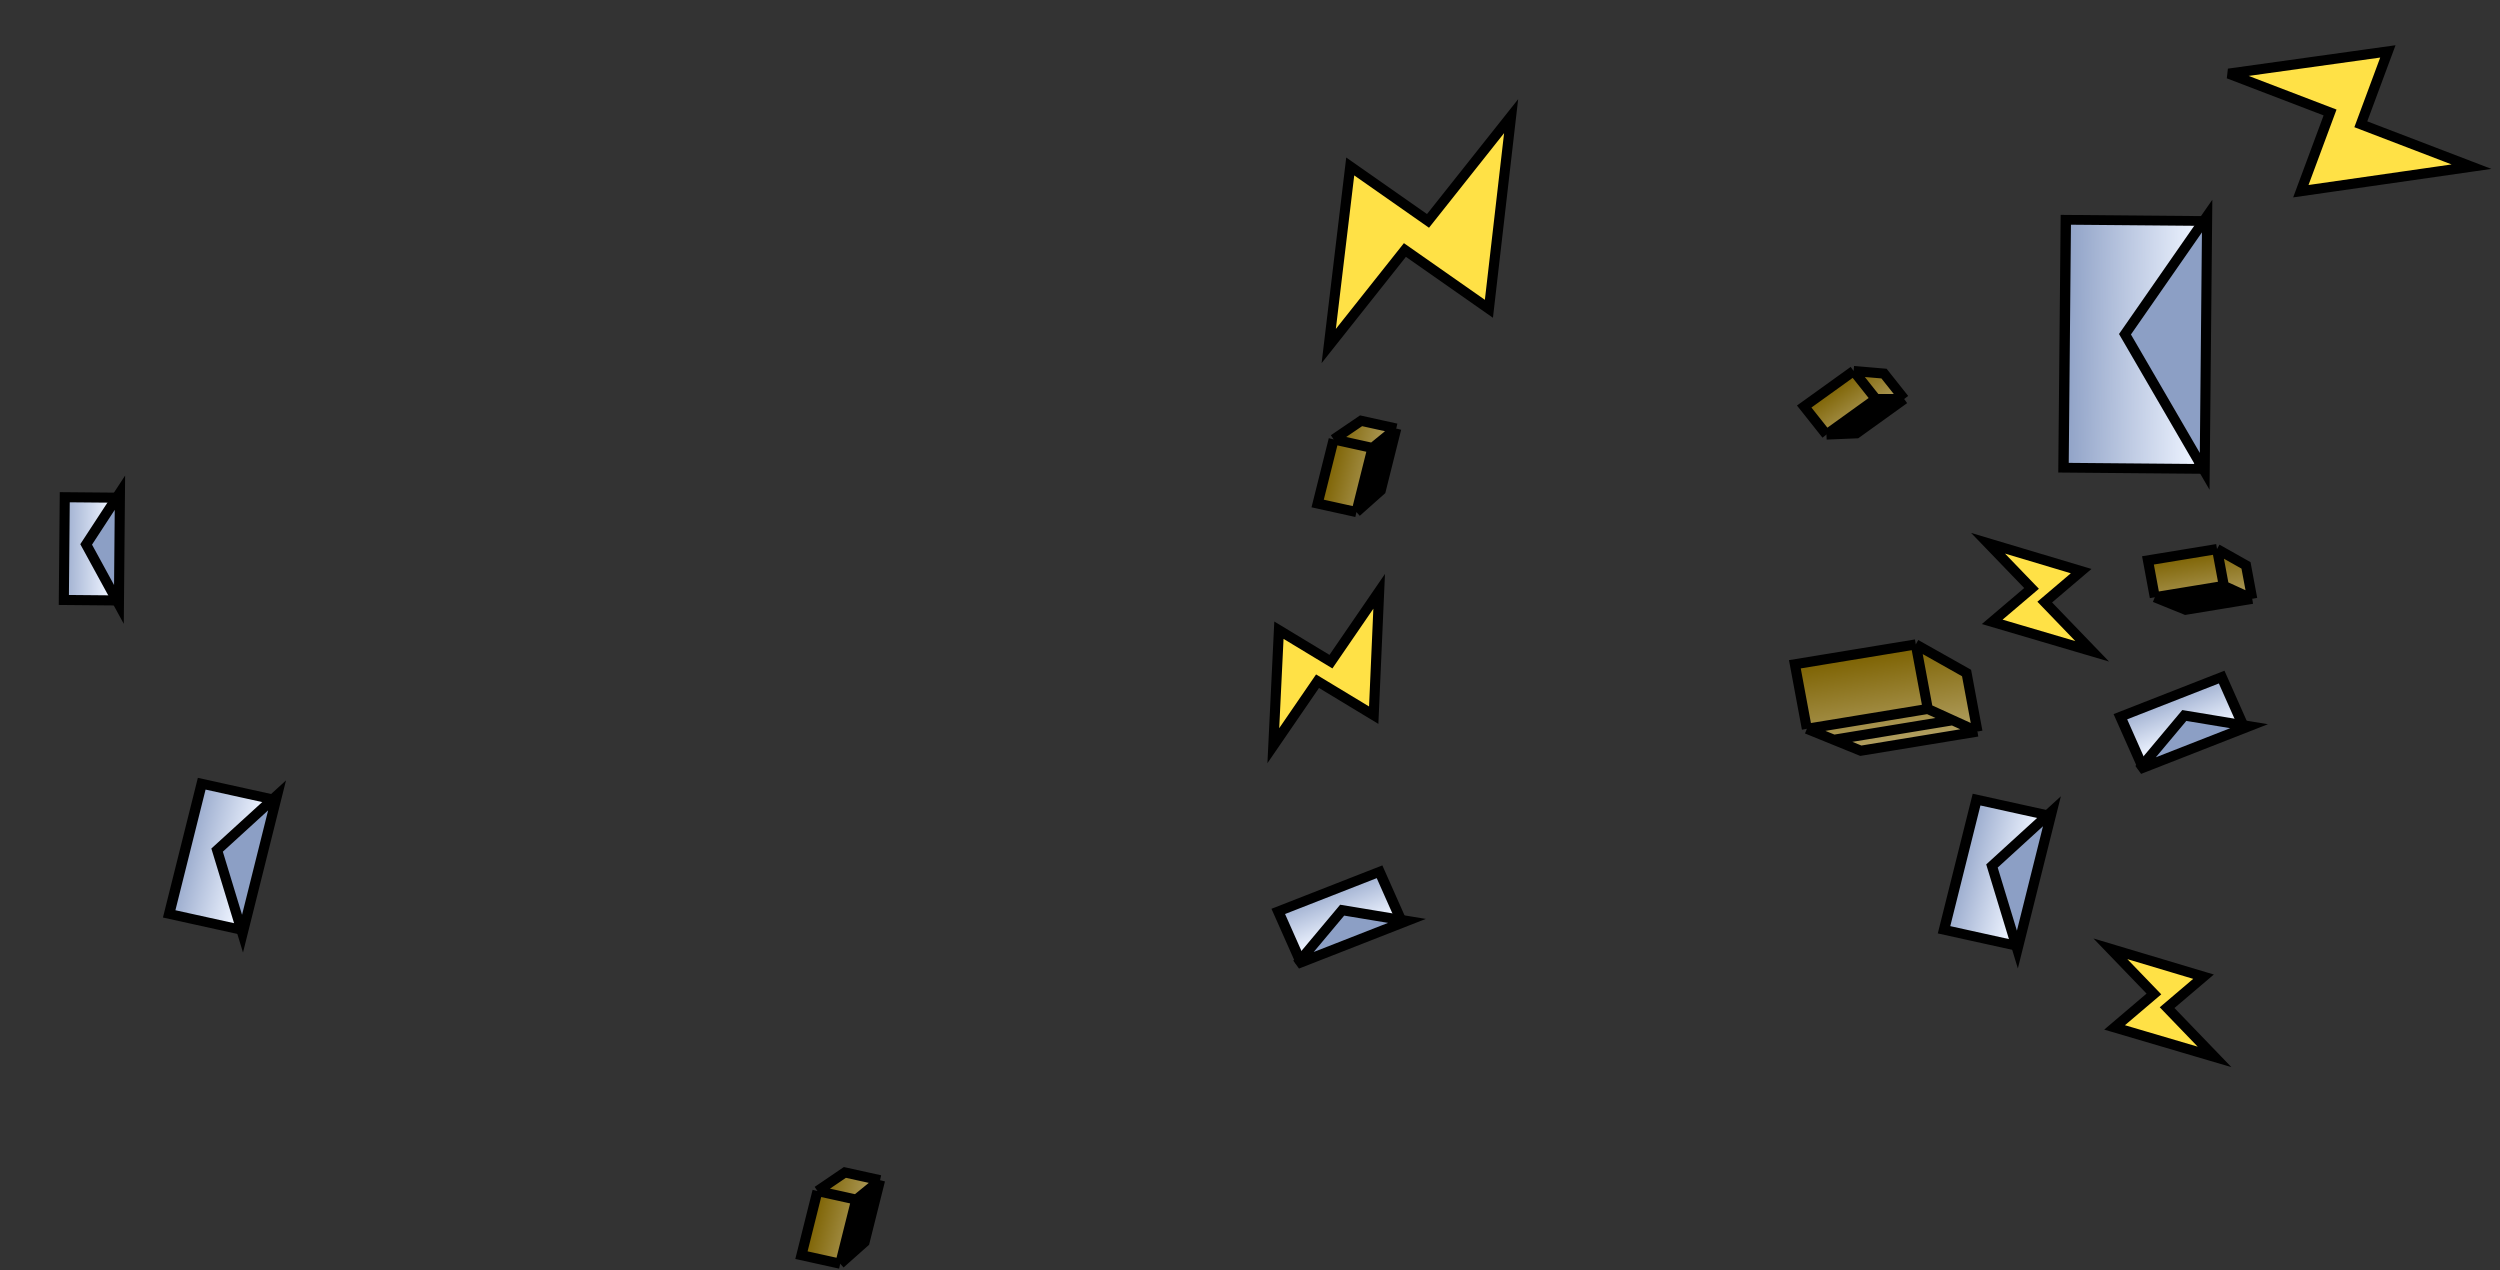 <svg width="496" height="252" viewBox="0 0 496 252" fill="none" xmlns="http://www.w3.org/2000/svg">
<rect x="0" y="0" width="496" height="252" fill="#333333" stroke="none"/>
<rect x="-0.991" y="-1.009" width="20.384" height="9.938" transform="matrix(0.009 -1 -1 -0.009 21.602 118.122)" fill="url(#paint0_linear)" stroke="black" stroke-width="2"/>
<path d="M23.794 97.749L17.093 108.012L23.595 119.918L23.794 97.749Z" fill="#8C9FC5" stroke="black" stroke-width="2"/>
<path d="M395.254 123.374L415.093 129.226L405.675 119.453L412.902 113.309L394.426 107.78L403.059 116.739L395.254 123.374Z" fill="#FFE146" stroke="black" stroke-width="2"/>
<rect x="-0.767" y="-1.165" width="27.359" height="13.693" transform="matrix(0.236 -0.944 -1.002 -0.221 398.43 186.513)" fill="url(#paint1_linear)" stroke="black" stroke-width="2"/>
<path d="M407.104 160.954L395.204 171.812L400.249 188.395L407.104 160.954Z" fill="#8C9FC5" stroke="black" stroke-width="2"/>
<path d="M419.533 203.838L439.371 209.691L429.953 199.918L437.18 193.774L418.704 188.244L427.337 197.203L419.533 203.838Z" fill="#FFE146" stroke="black" stroke-width="2"/>
<rect x="0.557" y="-1.266" width="21.085" height="10.347" transform="matrix(0.953 -0.373 -0.396 -0.892 423.748 150.504)" fill="url(#paint2_linear)" stroke="black" stroke-width="2"/>
<path d="M446.217 144.078L433.366 141.951L424.432 152.609L446.217 144.078Z" fill="#8C9FC5" stroke="black" stroke-width="2"/>
<path d="M439.856 108.93L426.154 111.181L427.515 118.492L430.571 119.735L433.626 120.977L446.844 118.806L445.609 112.171L439.856 108.93Z" fill="url(#paint3_linear)"/>
<path d="M427.515 118.492L441.217 116.242M427.515 118.492L426.154 111.181L439.856 108.93M427.515 118.492L430.571 119.735M441.217 116.242L439.856 108.93M441.217 116.242L444.03 117.524M439.856 108.93L445.609 112.171L446.844 118.806M446.844 118.806L433.626 120.977L430.571 119.735M446.844 118.806L444.03 117.524M444.03 117.524L430.571 119.735" stroke="black" stroke-width="2"/>
<path d="M380.092 127.85L356.102 131.791L358.485 144.593L363.835 146.769L369.185 148.944L392.329 145.143L390.166 133.526L380.092 127.85Z" fill="url(#paint4_linear)"/>
<path d="M358.485 144.593L382.476 140.653M358.485 144.593L356.102 131.791L380.092 127.85M358.485 144.593L363.835 146.769M382.476 140.653L380.092 127.85M382.476 140.653L387.402 142.898M380.092 127.85L390.166 133.526L392.329 145.143M392.329 145.143L369.185 148.944L363.835 146.769M392.329 145.143L387.402 142.898M387.402 142.898L363.835 146.769" stroke="black" stroke-width="2"/>
<rect x="-0.767" y="-1.165" width="27.359" height="13.693" transform="matrix(0.236 -0.944 -1.002 -0.221 46.298 183.36)" fill="url(#paint5_linear)" stroke="black" stroke-width="2"/>
<path d="M54.972 157.8L43.072 168.659L48.117 185.241L54.972 157.8Z" fill="#8C9FC5" stroke="black" stroke-width="2"/>
<path d="M456.487 37.934L490.347 33.066L468.385 24.655L473.754 10.196L442.153 14.608L462.285 22.318L456.487 37.934Z" fill="#FFE146" stroke="black" stroke-width="2"/>
<path d="M367.76 73.603L357.953 80.655L362.366 86.217L365.349 86.094L368.332 85.971L377.793 79.168L373.789 74.121L367.76 73.603Z" fill="url(#paint6_linear)"/>
<path d="M362.366 86.217L372.173 79.165M362.366 86.217L357.953 80.655L367.76 73.603M362.366 86.217L365.349 86.094M372.173 79.165L367.76 73.603M372.173 79.165L374.983 79.166M367.76 73.603L373.789 74.121L377.793 79.168M377.793 79.168L368.332 85.971L365.349 86.094M377.793 79.168L374.983 79.166M374.983 79.166L365.349 86.094" stroke="black" stroke-width="2"/>
<rect x="0.557" y="-1.266" width="21.085" height="10.347" transform="matrix(0.953 -0.373 -0.396 -0.892 256.672 189.13)" fill="url(#paint7_linear)" stroke="black" stroke-width="2"/>
<path d="M279.141 182.704L266.289 180.577L257.355 191.235L279.141 182.704Z" fill="#8C9FC5" stroke="black" stroke-width="2"/>
<path d="M264.603 87.177L261.421 99.895L269.113 101.594L271.531 99.443L273.948 97.293L277.018 85.023L270.038 83.482L264.603 87.177Z" fill="url(#paint8_linear)"/>
<path d="M269.113 101.594L272.296 88.875M269.113 101.594L261.421 99.895L264.603 87.177M269.113 101.594L271.531 99.443M272.296 88.875L264.603 87.177M272.296 88.875L274.657 86.949M264.603 87.177L270.038 83.482L277.018 85.023M277.018 85.023L273.948 97.293L271.531 99.443M277.018 85.023L274.657 86.949M274.657 86.949L271.531 99.443" stroke="black" stroke-width="2"/>
<path d="M295.4 61.267L299.807 23.045L283.316 43.827L267.886 33.025L263.619 68.65L278.736 49.6L295.4 61.267Z" fill="#FFE146" stroke="black" stroke-width="2"/>
<rect x="-1.021" y="-0.977" width="50.81" height="26.176" transform="matrix(0.009 -0.968 -1.031 -0.009 435.388 92.03)" fill="url(#paint9_linear)" stroke="black" stroke-width="2"/>
<path d="M437.896 42.864L421.596 66.315L437.41 93.517L437.896 42.864Z" fill="#8C9FC5" stroke="black" stroke-width="2"/>
<path d="M162.189 236.304L159.007 249.023L166.699 250.721L169.117 248.571L171.534 246.42L174.604 234.151L167.624 232.61L162.189 236.304Z" fill="url(#paint10_linear)"/>
<path d="M166.699 250.721L169.882 238.003M166.699 250.721L159.007 249.023L162.189 236.304M166.699 250.721L169.117 248.571M169.882 238.003L162.189 236.304M169.882 238.003L172.243 236.077M162.189 236.304L167.624 232.61L174.604 234.151M174.604 234.151L171.534 246.42L169.117 248.571M174.604 234.151L172.243 236.077M172.243 236.077L169.117 248.571" stroke="black" stroke-width="2"/>
<path d="M272.544 141.892L273.626 117.318L264.057 131.273L253.738 125.031L252.627 147.942L261.399 135.15L272.544 141.892Z" fill="#FFE146" stroke="black" stroke-width="2"/>
<defs>
<linearGradient id="paint0_linear" x1="11.192" y1="0" x2="11.192" y2="11.938" gradientUnits="userSpaceOnUse">
<stop stop-color="#EDF3FF"/>
<stop offset="1" stop-color="#8397BF"/>
</linearGradient>
<linearGradient id="paint1_linear" x1="14.679" y1="0" x2="14.679" y2="15.693" gradientUnits="userSpaceOnUse">
<stop stop-color="#EDF3FF"/>
<stop offset="1" stop-color="#8397BF"/>
</linearGradient>
<linearGradient id="paint2_linear" x1="11.542" y1="0" x2="11.542" y2="12.347" gradientUnits="userSpaceOnUse">
<stop stop-color="#EDF3FF"/>
<stop offset="1" stop-color="#8397BF"/>
</linearGradient>
<linearGradient id="paint3_linear" x1="437.495" y1="120.342" x2="435.732" y2="109.607" gradientUnits="userSpaceOnUse">
<stop stop-color="#B3A164"/>
<stop offset="1" stop-color="#7C6100"/>
</linearGradient>
<linearGradient id="paint4_linear" x1="375.959" y1="147.832" x2="372.872" y2="129.036" gradientUnits="userSpaceOnUse">
<stop stop-color="#B3A164"/>
<stop offset="1" stop-color="#7C6100"/>
</linearGradient>
<linearGradient id="paint5_linear" x1="14.679" y1="0" x2="14.679" y2="15.693" gradientUnits="userSpaceOnUse">
<stop stop-color="#EDF3FF"/>
<stop offset="1" stop-color="#8397BF"/>
</linearGradient>
<linearGradient id="paint6_linear" x1="371.101" y1="83.98" x2="365.044" y2="75.556" gradientUnits="userSpaceOnUse">
<stop stop-color="#B3A164"/>
<stop offset="1" stop-color="#7C6100"/>
</linearGradient>
<linearGradient id="paint7_linear" x1="11.542" y1="0" x2="11.542" y2="12.347" gradientUnits="userSpaceOnUse">
<stop stop-color="#EDF3FF"/>
<stop offset="1" stop-color="#8397BF"/>
</linearGradient>
<linearGradient id="paint8_linear" x1="274.847" y1="93.701" x2="263.671" y2="90.904" gradientUnits="userSpaceOnUse">
<stop stop-color="#B3A164"/>
<stop offset="1" stop-color="#7C6100"/>
</linearGradient>
<linearGradient id="paint9_linear" x1="26.405" y1="0" x2="26.405" y2="28.176" gradientUnits="userSpaceOnUse">
<stop stop-color="#EDF3FF"/>
<stop offset="1" stop-color="#8397BF"/>
</linearGradient>
<linearGradient id="paint10_linear" x1="172.433" y1="242.829" x2="161.256" y2="240.032" gradientUnits="userSpaceOnUse">
<stop stop-color="#B3A164"/>
<stop offset="1" stop-color="#7C6100"/>
</linearGradient>
</defs>
</svg>
